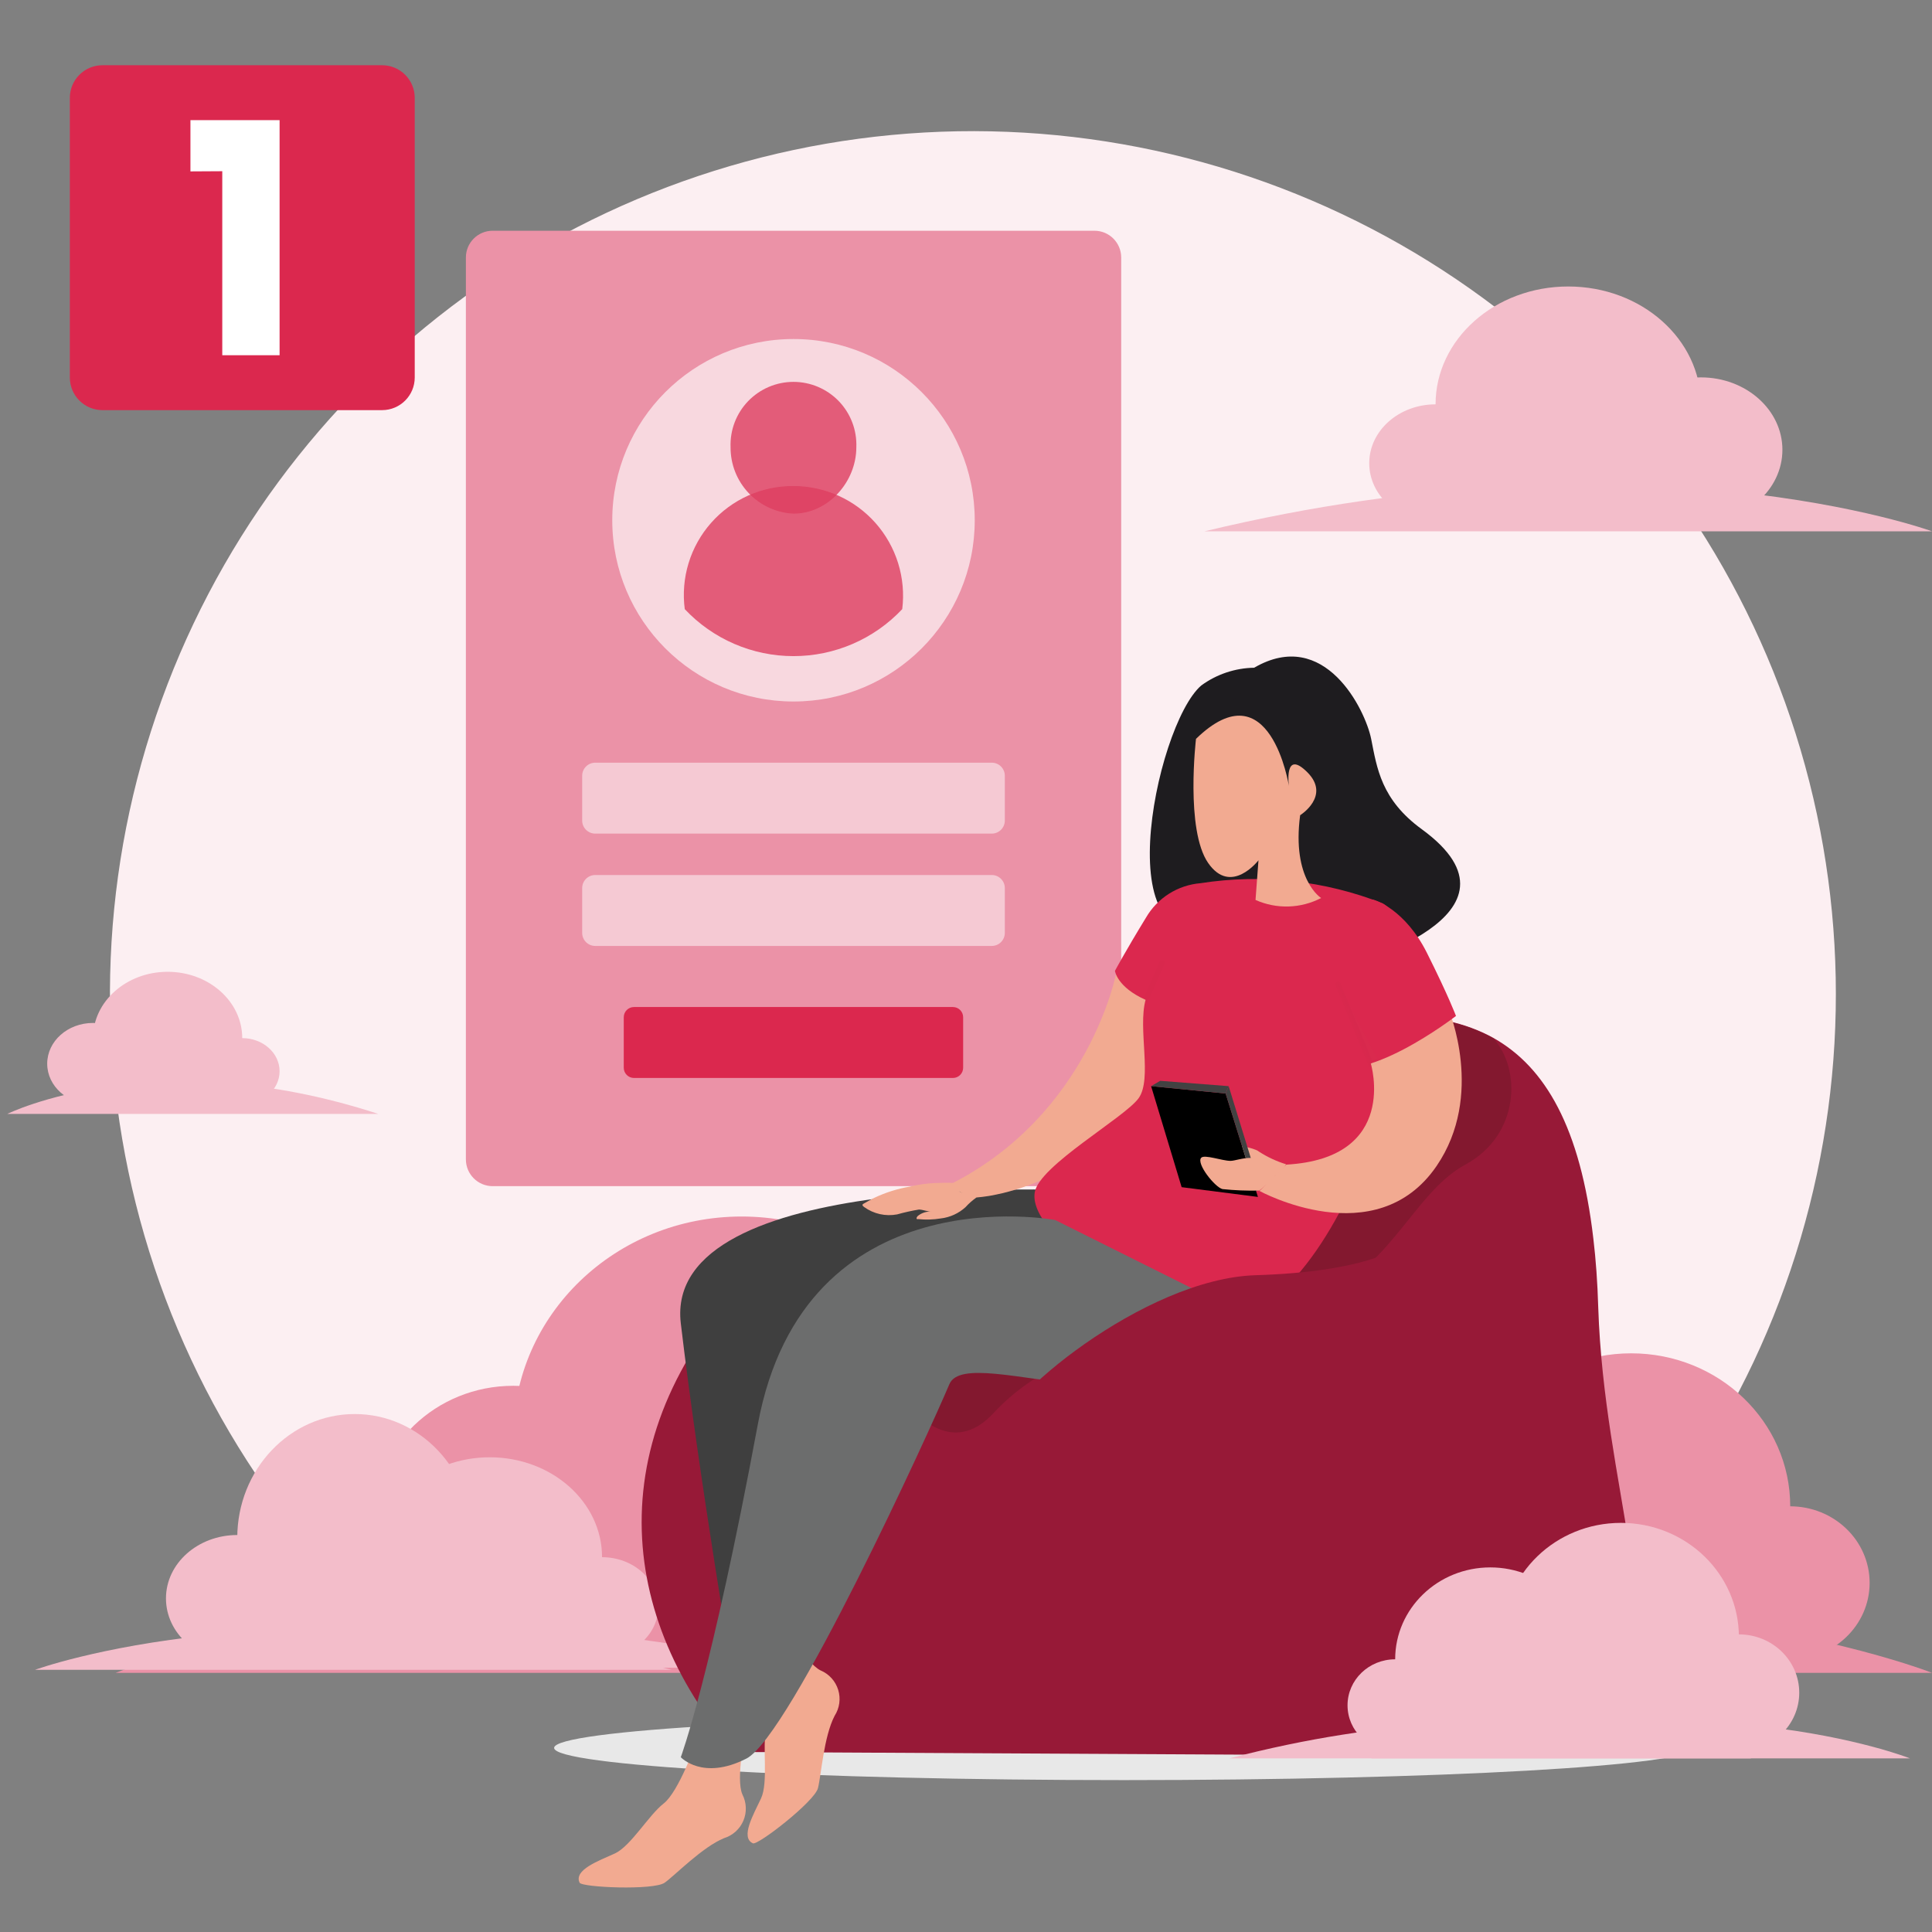 <svg width="210" height="210" viewBox="0 0 210 210" fill="none" xmlns="http://www.w3.org/2000/svg">
<rect x="0" y="0" width="210" height="210" fill="#808080" stroke="none"/>
<g clip-path="url(#clip0_7712_0)">
<path d="M164.11 181.49C179.217 169.485 190.253 153.112 195.715 134.605C201.177 116.098 200.798 96.356 194.63 78.072C188.462 59.788 176.806 43.852 161.249 32.435C145.693 21.018 126.994 14.676 107.702 14.275C88.409 13.874 69.463 19.432 53.445 30.192C37.428 40.953 25.118 56.391 18.196 74.403C11.273 92.415 10.073 112.123 14.761 130.841C19.449 149.56 29.795 166.377 44.39 179" fill="#FCEFF2"/>
<path d="M177.3 180.36C186.849 180.36 194.59 172.914 194.59 163.73C194.59 154.545 186.849 147.1 177.3 147.1C167.751 147.1 160.01 154.545 160.01 163.73C160.01 172.914 167.751 180.36 177.3 180.36Z" fill="#EB92A7"/>
<path d="M194.58 180.37C199.352 180.37 203.22 176.645 203.22 172.05C203.22 167.455 199.352 163.73 194.58 163.73C189.809 163.73 185.94 167.455 185.94 172.05C185.94 176.645 189.809 180.37 194.58 180.37Z" fill="#EB92A7"/>
<path d="M160.01 180.36C165.875 180.36 170.63 175.784 170.63 170.14C170.63 164.496 165.875 159.92 160.01 159.92C154.144 159.92 149.39 164.496 149.39 170.14C149.39 175.784 154.144 180.36 160.01 180.36Z" fill="#A0E8CB"/>
<path d="M102.59 181.83H210C210 181.83 167.36 164.92 102.59 181.83Z" fill="#EB92A7"/>
<path d="M80.611 179.97C94.313 179.97 105.421 169.283 105.421 156.1C105.421 142.917 94.313 132.23 80.611 132.23C66.909 132.23 55.801 142.917 55.801 156.1C55.801 169.283 66.909 179.97 80.611 179.97Z" fill="#EB92A7"/>
<path d="M105.42 179.97C112.274 179.97 117.83 174.624 117.83 168.03C117.83 161.436 112.274 156.09 105.42 156.09C98.566 156.09 93.01 161.436 93.01 168.03C93.01 174.624 98.566 179.97 105.42 179.97Z" fill="#A0E8CB"/>
<path d="M55.79 179.97C64.207 179.97 71.03 173.402 71.03 165.3C71.03 157.198 64.207 150.63 55.79 150.63C47.373 150.63 40.55 157.198 40.55 165.3C40.55 173.402 47.373 179.97 55.79 179.97Z" fill="#EB92A7"/>
<path d="M148.64 181.83H12.57C12.57 181.83 66.59 160.41 148.64 181.83Z" fill="#EB92A7"/>
<path d="M38.56 180.62C45.613 180.62 51.33 174.594 51.33 167.16C51.33 159.726 45.613 153.7 38.56 153.7C31.507 153.7 25.79 159.726 25.79 167.16C25.79 174.594 31.507 180.62 38.56 180.62Z" fill="#F3BDCA"/>
<path d="M51.03 180.62C54.515 180.62 57.34 178.113 57.34 175.02C57.34 171.927 54.515 169.42 51.03 169.42C47.545 169.42 44.72 171.927 44.72 175.02C44.72 178.113 47.545 180.62 51.03 180.62Z" fill="#B6EFDA"/>
<path d="M25.79 180.63C30.07 180.63 33.54 177.545 33.54 173.74C33.54 169.935 30.07 166.85 25.79 166.85C21.51 166.85 18.04 169.935 18.04 173.74C18.04 177.545 21.51 180.63 25.79 180.63Z" fill="#F3BDCA"/>
<path d="M73 181.5H3.81C3.81 181.5 31.28 171.44 73 181.5Z" fill="#F3BDCA"/>
<path d="M53.23 180.1C59.973 180.1 65.439 175.242 65.439 169.25C65.439 163.258 59.973 158.4 53.23 158.4C46.486 158.4 41.02 163.258 41.02 169.25C41.02 175.242 46.486 180.1 53.23 180.1Z" fill="#F3BDCA"/>
<path d="M65.44 180.1C68.814 180.1 71.55 177.673 71.55 174.68C71.55 171.687 68.814 169.26 65.44 169.26C62.066 169.26 59.33 171.687 59.33 174.68C59.33 177.673 62.066 180.1 65.44 180.1Z" fill="#F3BDCA"/>
<path d="M41.02 180.1C45.162 180.1 48.52 177.118 48.52 173.44C48.52 169.762 45.162 166.78 41.02 166.78C36.877 166.78 33.52 169.762 33.52 173.44C33.52 177.118 36.877 180.1 41.02 180.1Z" fill="#F3BDCA"/>
<path d="M86 181.27H19C19 181.27 45.63 171.53 86 181.27Z" fill="#F3BDCA"/>
<path d="M18.22 120.05C22.699 120.05 26.33 116.822 26.33 112.84C26.33 108.858 22.699 105.63 18.22 105.63C13.741 105.63 10.11 108.858 10.11 112.84C10.11 116.822 13.741 120.05 18.22 120.05Z" fill="#F3BDCA"/>
<path d="M26.331 120.04C28.573 120.04 30.39 118.428 30.39 116.44C30.39 114.452 28.573 112.84 26.331 112.84C24.088 112.84 22.27 114.452 22.27 116.44C22.27 118.428 24.088 120.04 26.331 120.04Z" fill="#F3BDCA"/>
<path d="M10.111 120.05C12.861 120.05 15.091 118.067 15.091 115.62C15.091 113.173 12.861 111.19 10.111 111.19C7.36 111.19 5.131 113.173 5.131 115.62C5.131 118.067 7.36 120.05 10.111 120.05Z" fill="#F3BDCA"/>
<path d="M41.13 121.08H0.79C0.79 121.08 16.81 113.14 41.13 121.08Z" fill="#F3BDCA"/>
<path d="M170.46 56.76C178.424 56.76 184.88 51.025 184.88 43.95C184.88 36.875 178.424 31.14 170.46 31.14C162.496 31.14 156.04 36.875 156.04 43.95C156.04 51.025 162.496 56.76 170.46 56.76Z" fill="#F3BDCA"/>
<path d="M156.04 56.75C160.022 56.75 163.25 53.885 163.25 50.35C163.25 46.815 160.022 43.95 156.04 43.95C152.058 43.95 148.83 46.815 148.83 50.35C148.83 53.885 152.058 56.75 156.04 56.75Z" fill="#F3BDCA"/>
<path d="M184.88 56.76C189.773 56.76 193.74 53.236 193.74 48.89C193.74 44.544 189.773 41.02 184.88 41.02C179.986 41.02 176.02 44.544 176.02 48.89C176.02 53.236 179.986 56.76 184.88 56.76Z" fill="#F3BDCA"/>
<path d="M130.93 57.75H210C210 57.75 178.61 46.26 130.93 57.75Z" fill="#F3BDCA"/>
<path d="M118.96 25.08H53.55C51.943 25.08 50.64 26.383 50.64 27.99V126.02C50.64 127.627 51.943 128.93 53.55 128.93H118.96C120.567 128.93 121.87 127.627 121.87 126.02V27.99C121.87 26.383 120.567 25.08 118.96 25.08Z" fill="#EB92A7"/>
<g opacity="0.8">
<path opacity="0.8" d="M86.25 76.25C97.13 76.25 105.95 67.43 105.95 56.55C105.95 45.67 97.13 36.85 86.25 36.85C75.37 36.85 66.55 45.67 66.55 56.55C66.55 67.43 75.37 76.25 86.25 76.25Z" fill="white"/>
<path opacity="0.8" d="M86.25 52.83C84.558 52.819 82.883 53.17 81.339 53.86C79.794 54.55 78.416 55.563 77.296 56.831C76.176 58.099 75.34 59.592 74.846 61.21C74.352 62.828 74.21 64.533 74.43 66.21C75.947 67.823 77.779 69.108 79.811 69.986C81.844 70.865 84.035 71.318 86.25 71.318C88.464 71.318 90.655 70.865 92.688 69.986C94.721 69.108 96.552 67.823 98.07 66.21C98.276 64.535 98.125 62.835 97.626 61.223C97.126 59.611 96.29 58.123 95.173 56.858C94.055 55.593 92.682 54.58 91.144 53.886C89.606 53.191 87.938 52.832 86.25 52.83Z" fill="#DB284E"/>
<path opacity="0.8" d="M93.08 48.61C93.08 52.38 90.02 55.83 86.25 55.83C84.399 55.742 82.653 54.942 81.378 53.596C80.103 52.25 79.398 50.464 79.41 48.61C79.375 47.69 79.526 46.773 79.853 45.913C80.181 45.053 80.679 44.268 81.317 43.605C81.955 42.942 82.721 42.415 83.567 42.054C84.414 41.694 85.325 41.508 86.245 41.508C87.165 41.508 88.076 41.694 88.923 42.054C89.77 42.415 90.535 42.942 91.174 43.605C91.812 44.268 92.309 45.053 92.637 45.913C92.965 46.773 93.115 47.69 93.08 48.61Z" fill="#DB284E"/>
</g>
<path opacity="0.5" d="M107.8 82.9H64.7C63.916 82.9 63.28 83.536 63.28 84.32V89.19C63.28 89.974 63.916 90.61 64.7 90.61H107.8C108.585 90.61 109.22 89.974 109.22 89.19V84.32C109.22 83.536 108.585 82.9 107.8 82.9Z" fill="white"/>
<path opacity="0.5" d="M107.8 95.11H64.7C63.916 95.11 63.28 95.746 63.28 96.53V101.4C63.28 102.184 63.916 102.82 64.7 102.82H107.8C108.585 102.82 109.22 102.184 109.22 101.4V96.53C109.22 95.746 108.585 95.11 107.8 95.11Z" fill="white"/>
<path d="M103.58 109.46H68.91C68.297 109.46 67.8 109.957 67.8 110.57V116.06C67.8 116.673 68.297 117.17 68.91 117.17H103.58C104.193 117.17 104.69 116.673 104.69 116.06V110.57C104.69 109.957 104.193 109.46 103.58 109.46Z" fill="#DB284E"/>
<path d="M122.17 193.49C156.379 193.49 184.11 191.923 184.11 189.99C184.11 188.057 156.379 186.49 122.17 186.49C87.962 186.49 60.23 188.057 60.23 189.99C60.23 191.923 87.962 193.49 122.17 193.49Z" fill="#E8E8E8"/>
<path d="M169.861 190.91L79.861 190.43C66.561 175.06 65.161 154.78 83.001 137.37C85.241 135.18 89.541 133.63 94.161 132.55C100.184 131.271 106.294 130.445 112.441 130.08C115.387 127.709 118.129 125.097 120.641 122.27C130.171 110.8 138.251 111.81 138.251 111.81C147.941 109.96 156.201 109.43 162.311 112.81C167.971 115.99 171.791 122.57 173.191 134.64C173.464 136.92 173.641 139.403 173.721 142.09C174.041 151.88 175.951 160.6 177.071 167.98C178.701 178.72 178.691 186.6 169.861 190.91Z" fill="#971937"/>
<path d="M159.27 126.59C153.39 129.77 150.9 138.87 141.7 141.59C132.5 144.31 116.89 143.99 108 153.59C99.43 162.83 90.09 139.23 94.16 132.59C100.183 131.311 106.293 130.485 112.44 130.12C115.386 127.749 118.128 125.137 120.64 122.31C130.17 110.84 138.25 111.85 138.25 111.85C147.94 110 156.2 109.47 162.31 112.85C165.41 116.26 165.16 123.41 159.27 126.59Z" fill="#83182F"/>
<path d="M118 129.42C118 129.42 72 126.92 74 143.84C76 160.76 79.8 182.94 79.8 182.94C79.8 182.94 87.53 183.13 88.45 179.07C89.37 175.01 81.55 147.51 112.45 142.86C143.35 138.21 118 129.42 118 129.42Z" fill="#3F3F3F"/>
<path d="M81.69 180.51C81.69 180.51 83.69 185.89 83.27 187.89C82.85 189.89 83.53 193.75 82.72 195.48C81.91 197.21 80.44 199.73 81.84 200.36C82.37 200.61 88.55 195.81 88.91 194.36C89.27 192.91 89.54 188.77 90.72 186.5C90.987 186.087 91.159 185.62 91.226 185.133C91.293 184.646 91.253 184.151 91.108 183.681C90.963 183.211 90.718 182.779 90.388 182.414C90.058 182.05 89.653 181.761 89.2 181.57C87.49 180.74 85.11 176.18 85.11 176.18L81.69 180.51Z" fill="#F2AA91"/>
<path d="M75.69 189.37C75.69 189.37 73.76 194.78 72.14 196.03C70.52 197.28 68.56 200.68 66.82 201.47C65.08 202.26 62.34 203.25 63 204.64C63.25 205.16 71.07 205.49 72.25 204.64C73.43 203.79 76.34 200.77 78.7 199.8C79.168 199.655 79.599 199.41 79.963 199.081C80.326 198.752 80.614 198.347 80.804 197.896C80.995 197.444 81.084 196.956 81.066 196.466C81.048 195.976 80.923 195.496 80.7 195.06C79.93 193.32 81.06 188.29 81.06 188.29L75.69 189.37Z" fill="#F2AA91"/>
<path d="M121.36 105.63C121.36 105.63 118.48 121.16 103.14 128.81L105.41 130.2C105.41 130.2 119.25 130.38 130.41 112.45L121.36 105.63Z" fill="#F2AA91"/>
<path d="M133.46 99.88C132.74 99.05 144.1 95.66 146.46 104.98C146.46 104.98 167.37 99.49 154.55 90.14C150.11 86.91 149.67 83.47 149.04 80.32C148.41 77.17 144 68.11 136.32 72.58C134.25 72.613 132.241 73.287 130.57 74.51C125.49 78.88 119.88 106.75 133.46 99.88Z" fill="#1E1C1F"/>
<path d="M150.29 98.19C144.002 95.715 137.168 94.96 130.49 96C129.273 96.1 128.097 96.493 127.065 97.146C126.032 97.799 125.173 98.693 124.56 99.75C122.26 103.51 121.19 105.53 121.19 105.53C121.19 105.53 121.4 107.28 124.52 108.68C123.66 111.8 125.27 117.25 123.77 119.36C122.27 121.47 112.94 126.7 112.47 129.61C111.61 134.97 128.33 144.74 133.33 143.71C147.7 140.79 157.57 102.32 150.29 98.19Z" fill="#DB284E"/>
<path d="M145.38 87.13C146.37 85.196 147.045 83.117 147.38 80.97C147.55 78.97 145.89 71.84 138.71 73.55C137.249 73.879 135.881 74.536 134.71 75.47C133.23 76.68 131.16 79.19 134.28 85.27L135.14 87.34L145.38 87.13Z" fill="#1E1C1F"/>
<path d="M149 115.59C149 115.59 152.14 125.9 139.81 126.59L136.9 129.45C136.9 129.45 149.55 136.39 156.15 126.74C161.41 119.04 157.46 109.74 157.46 109.74L149 115.59Z" fill="#F2AA91"/>
<path d="M106.14 130.16C105.705 130.465 105.306 130.817 104.95 131.21C104.202 131.894 103.257 132.324 102.25 132.44C101.44 132.573 100.616 132.597 99.8 132.51C99.758 132.526 99.712 132.526 99.67 132.51C99.56 132.43 99.67 132.27 99.75 132.18C100.174 131.827 100.72 131.655 101.27 131.7C100.81 131.7 100.36 131.49 99.89 131.47C99.088 131.604 98.293 131.781 97.51 132C96.89 132.117 96.253 132.106 95.638 131.969C95.022 131.831 94.441 131.57 93.93 131.2C93.58 130.94 93.78 130.89 94.09 130.71C94.4 130.53 94.7 130.37 95.01 130.21C96.24 129.623 97.546 129.209 98.89 128.98C99.795 128.761 100.72 128.63 101.65 128.59C102.11 128.59 103.15 128.53 103.65 128.59C104.15 128.65 103.92 129.28 104.31 129.52C104.7 129.76 105.76 129.93 106.14 130.16Z" fill="#F2AA91"/>
<path d="M149.179 97.78C149.449 97.78 152.749 98.88 155.099 103.57C157.449 108.26 158.259 110.43 158.259 110.43C158.259 110.43 147.909 118.43 143.809 115.43C139.709 112.43 145.399 97.67 149.179 97.78Z" fill="#DB284E"/>
<path d="M139.79 126.55C138.763 126.234 137.784 125.78 136.88 125.2C136.17 124.57 132.01 124.05 132.01 124.47C132.01 124.89 134.43 125.47 134.7 125.89C134.97 126.31 136.43 128.04 137.7 128.04C138.97 128.04 139.79 126.55 139.79 126.55Z" fill="#F2AA91"/>
<path d="M133.22 118.86L136.73 130.1L128.44 129.04L125.12 118.06L133.22 118.86Z" fill="black"/>
<path d="M136.55 129.53L136.88 128.87L133.55 118.06L133.22 118.86L136.55 129.53Z" fill="#424242"/>
<path d="M133.55 118.06L126.11 117.48L125.12 118.06L133.22 118.86L133.55 118.06Z" fill="#424242"/>
<path d="M136.88 129.41C135.544 129.442 134.208 129.388 132.88 129.25C132.07 129.06 130.01 126.49 130.56 125.85C130.91 125.45 132.83 126.18 133.75 126.18C134.67 126.18 137.06 124.86 138.68 127.58C138.84 127.89 136.88 129.41 136.88 129.41Z" fill="#F2AA91"/>
<path d="M130 80.31C130 80.31 128.83 90.2 131.32 93.8C133.81 97.4 136.79 93.51 136.79 93.51L136.47 97.82C137.598 98.324 138.825 98.567 140.059 98.531C141.294 98.494 142.504 98.18 143.6 97.61C143.6 97.61 140.39 95.61 141.32 88.61C141.32 88.61 144.68 86.52 142.1 83.94C139.52 81.36 140.1 85.44 140.1 85.44C140.1 85.44 138.07 72.47 130 80.31Z" fill="#F2AA91"/>
<g opacity="0.1">
<path opacity="0.1" d="M124.521 109H124.401C124.332 108.967 124.279 108.909 124.253 108.838C124.227 108.767 124.23 108.689 124.261 108.62L126.051 104.53C126.083 104.462 126.141 104.408 126.211 104.38C126.282 104.352 126.36 104.352 126.431 104.38C126.501 104.411 126.556 104.468 126.584 104.539C126.612 104.61 126.611 104.69 126.581 104.76L124.781 108.85C124.757 108.898 124.72 108.938 124.673 108.964C124.627 108.991 124.574 109.003 124.521 109Z" fill="black"/>
</g>
<g opacity="0.1">
<path opacity="0.1" d="M149.829 115.29L148.979 115.59L145.439 106.94" fill="#4EA785"/>
<path opacity="0.1" d="M148.82 116L145.17 107.1C145.143 107.028 145.144 106.949 145.174 106.878C145.204 106.808 145.259 106.751 145.33 106.72C145.365 106.705 145.403 106.698 145.441 106.698C145.48 106.698 145.518 106.706 145.553 106.721C145.588 106.736 145.62 106.757 145.647 106.785C145.674 106.812 145.695 106.844 145.71 106.88L149.14 115.28L149.73 115.07C149.803 115.047 149.881 115.053 149.95 115.087C150.019 115.12 150.072 115.179 150.1 115.25C150.112 115.285 150.117 115.323 150.115 115.36C150.112 115.398 150.103 115.435 150.086 115.468C150.069 115.502 150.046 115.532 150.017 115.556C149.989 115.58 149.955 115.599 149.92 115.61L148.82 116Z" fill="black"/>
</g>
<path d="M114.69 132.61C114.69 132.61 87.46 127.45 82.37 154.83C77.28 182.21 74 191 74 191C74 191 76.37 193.58 81.13 191.15C85.89 188.72 101.13 155.37 103.19 150.46C105.25 145.55 129.19 157.98 135.55 143.02L114.69 132.61Z" fill="#6C6D6D"/>
<path d="M151.9 135.61C151.9 135.61 148.6 138.24 136.48 138.61C124.36 138.98 108.48 152.3 108.36 156.08C108.24 159.86 132.73 165.69 133.11 165.15C133.49 164.61 148.72 151.61 148.72 151.61L151.9 135.61Z" fill="#971937"/>
<path d="M176.181 190.33C183.266 190.33 189.011 184.778 189.011 177.93C189.011 171.082 183.266 165.53 176.181 165.53C169.095 165.53 163.351 171.082 163.351 177.93C163.351 184.778 169.095 190.33 176.181 190.33Z" fill="#F3BDCA"/>
<path d="M167.64 190.33C170.589 190.33 172.98 188.02 172.98 185.17C172.98 182.32 170.589 180.01 167.64 180.01C164.691 180.01 162.3 182.32 162.3 185.17C162.3 188.02 164.691 190.33 167.64 190.33Z" fill="#B6EFDA"/>
<path d="M189.01 190.33C192.633 190.33 195.57 187.491 195.57 183.99C195.57 180.488 192.633 177.65 189.01 177.65C185.387 177.65 182.45 180.488 182.45 183.99C182.45 187.491 185.387 190.33 189.01 190.33Z" fill="#F3BDCA"/>
<path d="M149 191.13H207.61C207.61 191.13 184.36 181.87 149 191.13Z" fill="#F3BDCA"/>
<path d="M161.989 190.35C167.7 190.35 172.329 185.877 172.329 180.36C172.329 174.843 167.7 170.37 161.989 170.37C156.279 170.37 151.649 174.843 151.649 180.36C151.649 185.877 156.279 190.35 161.989 190.35Z" fill="#F3BDCA"/>
<path d="M151.641 190.36C154.496 190.36 156.811 188.122 156.811 185.36C156.811 182.599 154.496 180.36 151.641 180.36C148.785 180.36 146.471 182.599 146.471 185.36C146.471 188.122 148.785 190.36 151.641 190.36Z" fill="#F3BDCA"/>
<path d="M172.33 190.36C175.837 190.36 178.68 187.611 178.68 184.22C178.68 180.829 175.837 178.08 172.33 178.08C168.823 178.08 165.98 180.829 165.98 184.22C165.98 187.611 168.823 190.36 172.33 190.36Z" fill="#F3BDCA"/>
<path d="M133.63 191.13H190.35C190.35 191.13 167.83 182.17 133.63 191.13Z" fill="#F3BDCA"/>
<path d="M41.53 7.09H11.14C9.179 7.09 7.59 8.679 7.59 10.64V41.03C7.59 42.991 9.179 44.58 11.14 44.58H41.53C43.49 44.58 45.08 42.991 45.08 41.03V10.64C45.08 8.679 43.49 7.09 41.53 7.09Z" fill="#DB284E"/>
<path d="M20.7 18.63V13.06H30.39V38.61H24.16V18.61L20.7 18.63Z" fill="white"/>
</g>
<defs>
<clipPath id="clip0_7712_0">
<rect width="210" height="210" fill="white"/>
</clipPath>
</defs>
</svg>
